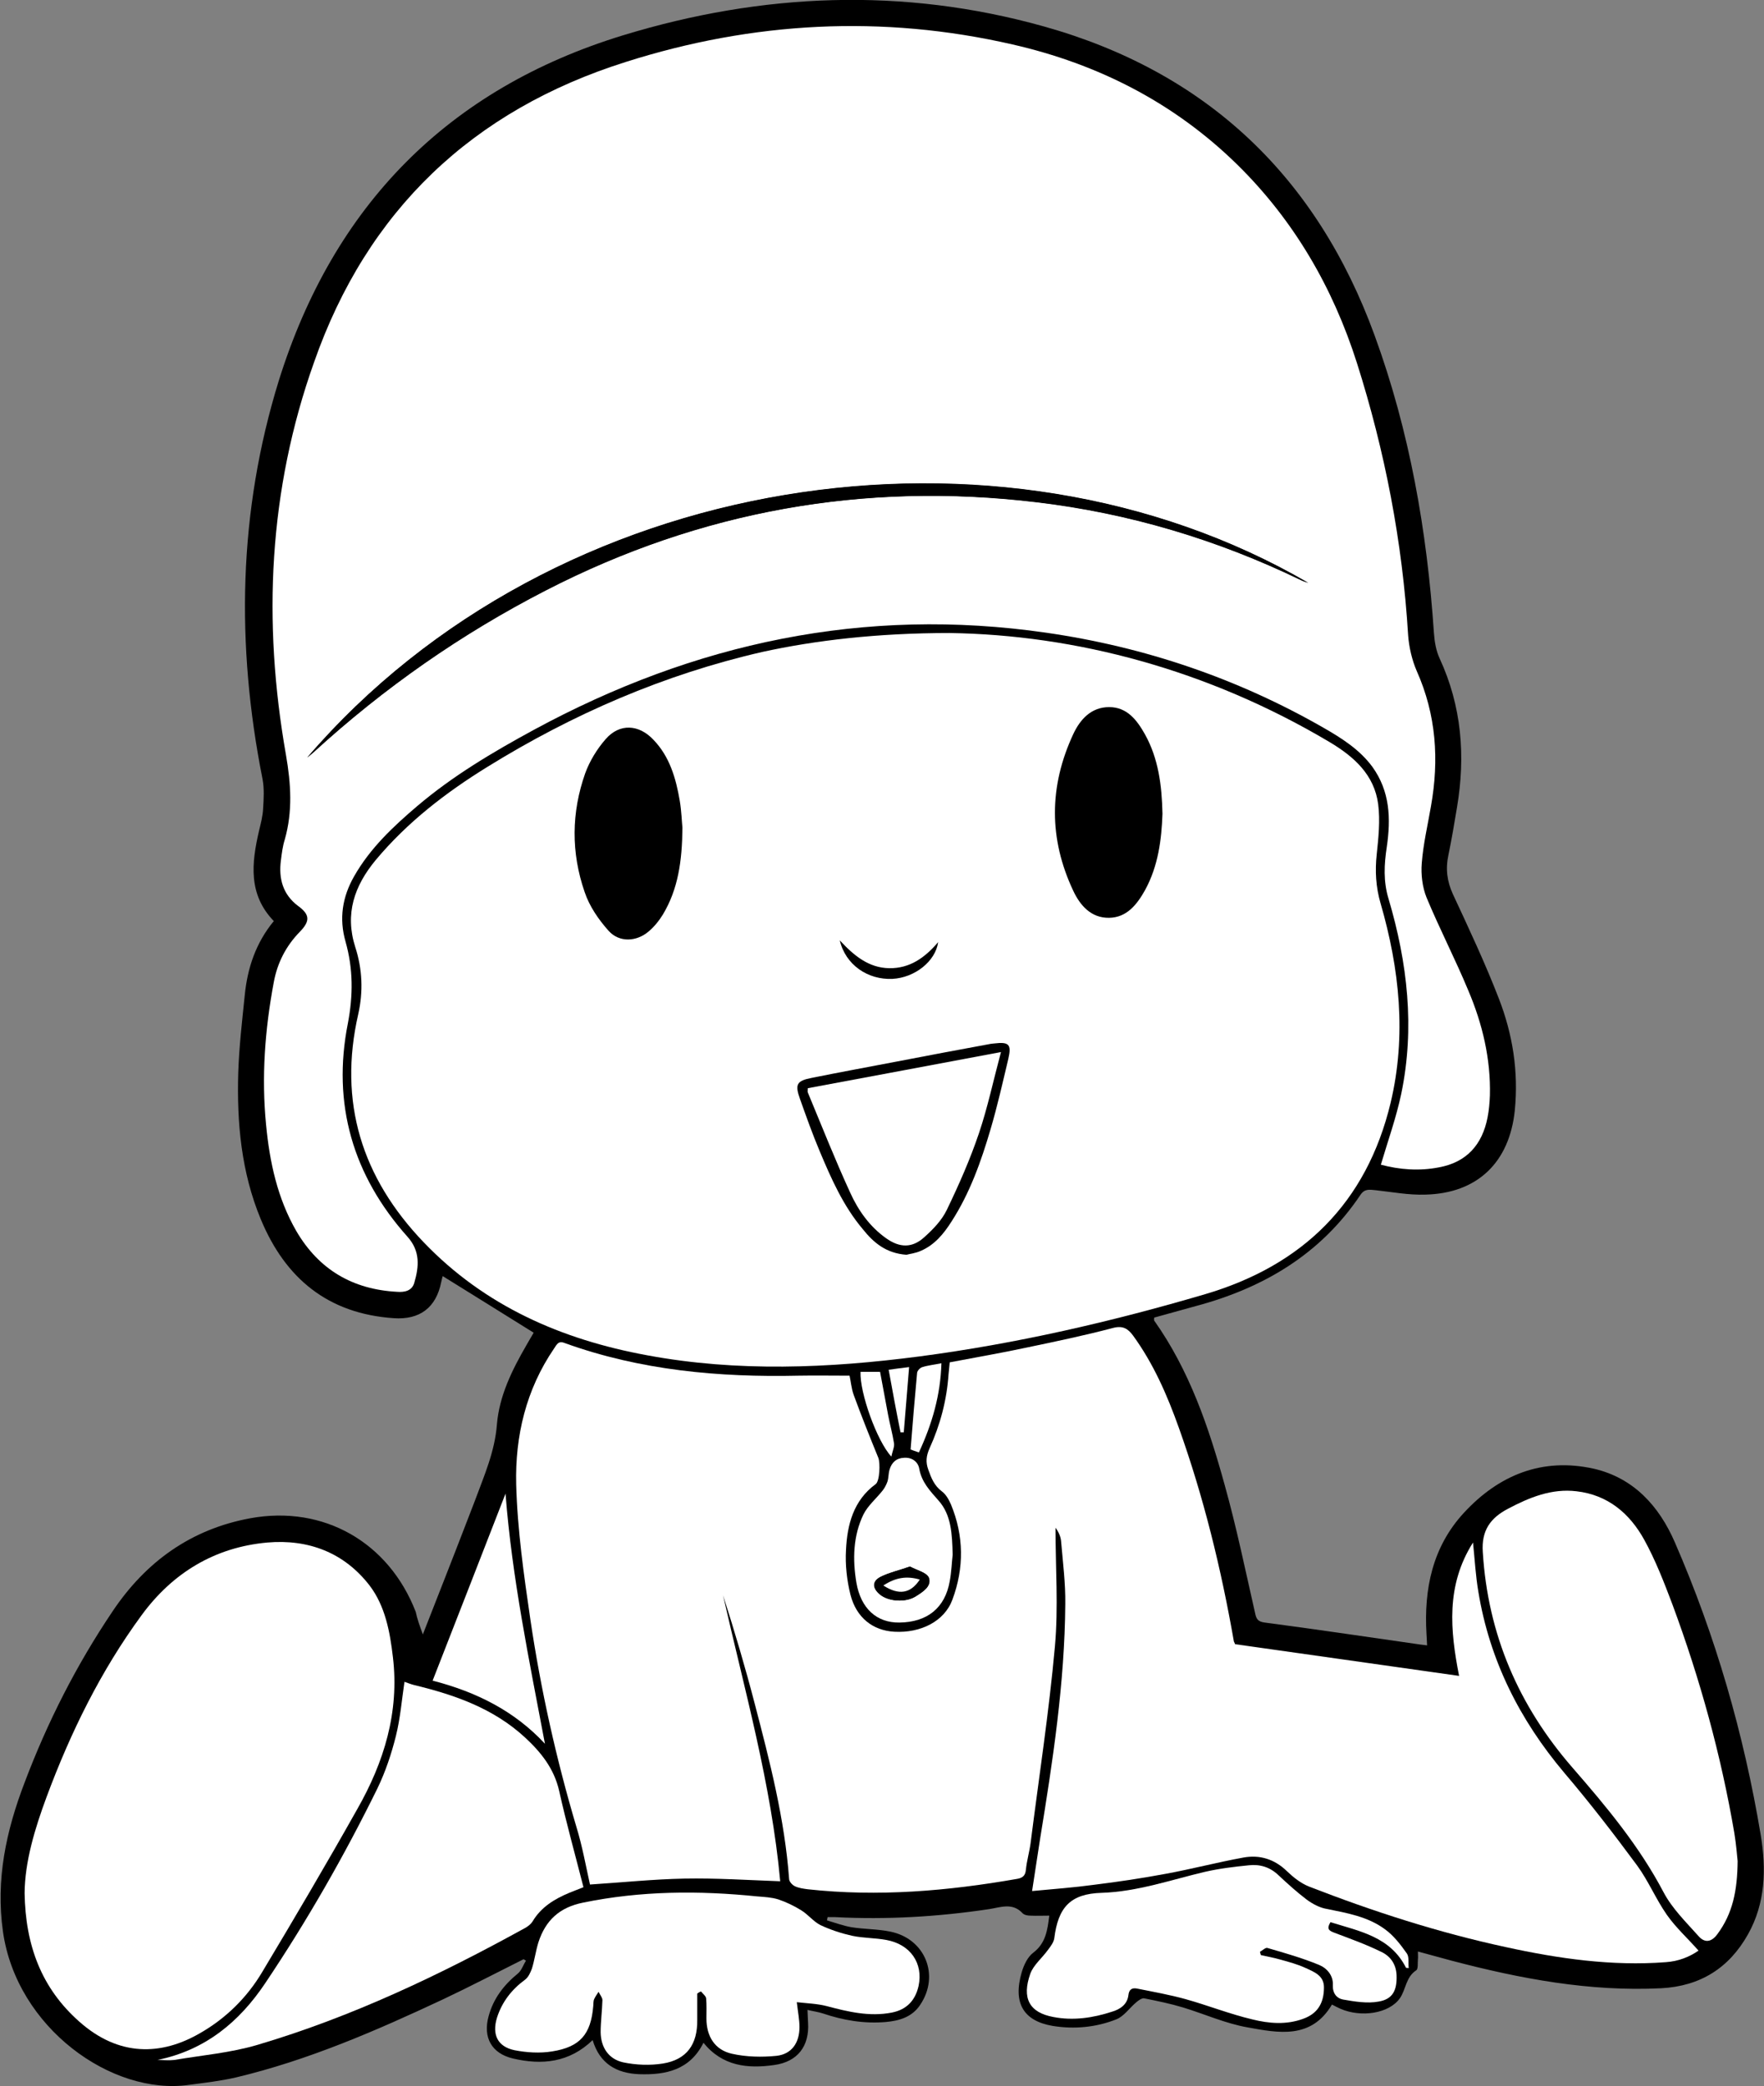 <?xml version="1.0" encoding="utf-8"?>
<!-- Generator: Adobe Illustrator 26.0.0, SVG Export Plug-In . SVG Version: 6.00 Build 0)  -->
<svg version="1.1" id="Capa_1" xmlns="http://www.w3.org/2000/svg" xmlns:xlink="http://www.w3.org/1999/xlink" x="0px" y="0px"
	 viewBox="0 0 595.3 704" style="enable-background:new 0 0 595.3 704;" xml:space="preserve">
<rect x="0" y="0" width="595.3" height="704" fill="#808080" stroke="none"/>
<style type="text/css">
	.st0{fill:#FFFFFF;}
</style>
<g>
	<path d="M142.7,551.5c5.2-13.3,10.1-25.7,14.9-38.2c0.9-2.3,1.8-4.7,2.7-7c3.1-8.4,6.7-16.5,7.4-25.7c0.8-9.6,5.1-18.3,9.9-26.6
		c0.9-1.6,1.8-3.1,2.5-4.3c-10.3-6.4-20.5-12.8-30.7-19.1c-0.1,0.3-0.3,1.1-0.5,2c-1.7,8.6-7.2,12.8-16,12.2
		c-22.2-1.5-36.6-13.4-44.9-33.4c-6.6-15.9-8.1-32.6-7.6-49.5c0.3-8.7,1.3-17.4,2.2-26.1c0.9-9.1,3.7-17.6,9.8-25
		c-8.7-9-7.5-19.6-5-30.4c0.6-2.5,1.3-5.1,1.4-7.7c0.2-3.2,0.4-6.6-0.2-9.8c-9-45.3-8.2-90.2,5.5-134.5
		c18.4-58.9,57-98.4,116.2-116.5c46.9-14.3,94.4-16.3,141.9-3c55.1,15.4,92.2,50.8,111.7,104.3c11.8,32.3,17.7,66,20,100.3
		c0.2,2.9,0.7,6,1.9,8.6c7.5,16.2,8.8,33,5.9,50.3c-0.9,5.4-1.8,10.8-2.9,16.1c-1,4.6-0.5,8.8,1.5,13.2
		c5.4,11.6,10.9,23.3,15.5,35.2c4.7,12.1,6.7,24.7,5.4,37.8c-1.8,17.5-12.6,28-30.2,28.4c-5.6,0.2-11.3-0.9-16.9-1.5
		c-2-0.2-3.6-0.5-5,1.6c-13.4,20-32.7,31.4-55.5,37.5c-4.7,1.3-9.4,2.6-14.1,3.9c0,0.4-0.1,0.8,0,1c11.9,16.8,18.4,35.9,23.8,55.5
		c4,14.3,7,28.9,10.3,43.4c0.4,1.9,1,2.7,3.2,3c16.8,2.2,33.5,4.7,50.3,7.1c1.3,0.2,2.7,0.4,4.5,0.6c-0.1-1.5-0.1-2.7-0.2-3.8
		c-0.9-15.2,2-29.4,12.6-40.9c11.8-12.8,26.5-18.8,43.9-14.9c13.4,3.1,22,12.6,27.3,24.8c13.8,31.7,23.3,64.7,29,98.8
		c1.9,11.5,1.6,23-4.3,33.5c-6.4,11.4-16.1,17.5-29.3,18.2c-24.1,1.2-47.5-3.2-70.7-9.3c-3.7-1-7.4-2-11.4-3.1c0,1,0.1,1.9,0,2.7
		c-0.1,1.2,0.1,3.1-0.5,3.6c-3.6,2.3-3.5,6.5-5.6,9.5c-3.6,5.1-13,6.6-20.1,3.5c-0.9-0.4-1.8-0.9-2.8-1.4c-7,11.8-18,9.6-28.5,7.7
		c-7.4-1.3-14.5-4.5-21.7-6.7c-4.3-1.3-8.7-2.2-13.2-3.1c-0.8-0.1-1.9,0.7-2.6,1.3c-2.3,1.9-4.2,4.8-6.8,5.8
		c-6.8,2.7-14.2,3.4-21.5,2.2c-9.9-1.7-13.4-7.8-10.4-18.1c0.7-2.4,2-5.2,3.9-6.6c4.2-3.2,4.8-7.6,5.4-12.5c-2.1,0-4.3,0.1-6.4,0
		c-0.9,0-2-0.2-2.6-0.8c-3.4-3.7-7.4-2-11.3-1.4c-17.3,2.6-34.6,3.6-52,2.7c-0.8,0-1.7,0-2.5,0c-0.1,0.4-0.2,0.8-0.2,1.1
		c2.7,0.8,5.4,1.8,8.2,2.3c4.4,0.7,8.9,0.6,13.2,1.5c11.7,2.4,16.7,14.7,10.1,24.6c-2.7,4.2-7.1,5.5-11.8,5.9
		c-7.3,0.6-14.3-0.6-21.1-2.9c-1.5-0.5-3.2-0.7-5.2-1.2c0.1,1.9,0.1,3.1,0.2,4.3c0.5,7.9-3.5,13.2-11.4,14.3
		c-9,1.3-17.5,0.4-23.9-7.5c-4.6,9.2-12.7,10.9-21.7,10.6c-7.6-0.3-13.3-3.5-15.7-11.5c-7.9,7.6-17.1,8.5-26.9,6.2
		c-7.2-1.7-10.2-7.1-8.2-14.3c1.6-5.9,5.1-10.5,9.9-14.4c1.2-1,1.8-2.9,2.7-4.3c-0.3-0.2-0.6-0.4-0.8-0.5c-9,4.5-18,9.2-27.1,13.5
		c-22.6,10.6-45.6,20.6-70,26.4c-5.2,1.2-10.5,1.8-15.8,2.5c-26.1,3.7-58.2-19.3-62.8-51.7c-2.5-17.6,1.1-34.1,7.3-50.3
		c7.7-20.4,17.5-39.7,29.7-57.8c11.2-16.7,26.4-27.7,46.5-31.4c24.7-4.5,46.7,8.1,55.8,31.6C140.8,546.3,141.6,548.5,142.7,551.5z"
		/>
	<path class="st0" d="M466,393c2.4-8.1,5.2-15.9,6.9-24c4.6-22.2,2.1-44.1-4.3-65.7c-1.8-5.9-1.5-11.6-0.6-17.5
		c1.4-9.6,1.1-18.8-4.9-27.1c-4.3-5.8-10.3-9.6-16.4-13.1c-29.1-16.7-60.4-27.3-93.6-32.1c-61.4-8.9-118.8,3.4-173,32.8
		c-13.8,7.5-27.3,15.5-39.3,25.7c-8.1,6.9-15.9,14.2-21.3,23.7c-4,7-5.1,14.3-2.9,22c2.6,9.2,2.6,18.1,0.8,27.6
		c-5.4,27.2,1.7,51.4,20.1,72c4.4,4.9,3.9,10.1,2.3,15.6c-0.8,2.7-3.3,3.2-5.8,3c-15-0.8-26.4-7.5-34-20.5
		c-6.4-11.1-9-23.3-10.2-35.8c-1.6-16.2-0.4-32.2,2.6-48.2c1.2-6.5,4.1-12.2,8.8-17c3.5-3.6,3.4-5.8-0.6-8.7
		c-5.2-3.9-6.6-9.3-5.8-15.4c0.3-2.4,0.6-4.8,1.3-7c2.7-9.5,2.1-18.8,0.4-28.6c-7.9-44.9-5.9-89.3,9.5-132.5
		C123.9,71,159.5,37.2,211.2,20.9C254,7.3,297.7,4.9,341.7,15c28.9,6.6,54.6,19.7,75.9,40.6c19.1,18.8,32.2,41.4,40.3,66.8
		c9.5,29.9,15.4,60.5,17.3,91.9c0.3,4.1,1.3,8.4,2.9,12.1c6.6,14.8,7.6,30,4.8,45.7c-1.1,6.4-2.6,12.7-3.1,19.2
		c-0.3,3.8,0.2,8,1.6,11.5c4.4,10.6,9.7,20.8,14.1,31.4c4.8,11.3,7.6,23.1,7.3,35.4c-0.1,2.5-0.3,5-0.8,7.5
		c-1.8,9.2-7.1,15.1-16.4,16.8C479,395.2,472.3,394.7,466,393z M103.7,255.6c0.7-0.6,1.5-1.2,2.2-1.8c23.7-21.7,49.8-39.9,78.4-54.6
		c52.1-26.8,107.4-36.7,165.6-29.7c31.1,3.7,60.9,12.6,89.2,26.3c0.8,0.4,1.6,0.6,2.4,0.9C337.4,136.2,187.1,158.6,103.7,255.6z"/>
	<path class="st0" d="M320.4,213.6c42.4,0.6,87.1,12.3,128.3,36.8c8.2,4.9,15.1,11,16.4,21c0.7,5.5,0.1,11.3-0.5,16.9
		c-0.6,5.6-0.3,11,1.3,16.5c6.4,22.1,8.8,44.6,3.4,67.3c-8.1,33.8-29.7,54.9-62.6,64.6c-31.6,9.3-63.7,16.7-96.4,21
		c-30.7,4-61.4,5.3-92-0.4c-28.8-5.3-54.7-16.6-75.3-38.1c-20.9-21.8-28.9-47.3-22.1-77c1.7-7.6,1.4-15.2-1-22.6
		c-3.6-11.3-0.3-20.7,6.9-29.4c10.7-12.8,23.7-22.8,37.8-31.5c28.8-17.8,59.5-31.1,92.6-38.7C275,216.1,296,213.6,320.4,213.6z
		 M230.3,279.3c-0.2-1.8-0.3-5.5-0.9-9.1c-1.3-7.6-3.4-14.9-8.9-20.6c-4.9-5.2-11.4-5.6-16.1-0.2c-2.9,3.3-5.4,7.4-6.9,11.5
		c-4.7,13.3-4.8,26.8-0.2,40.1c1.6,4.8,4.7,9.3,8.1,13.1c3.6,4,9.4,3.7,13.5,0.2c1.9-1.6,3.5-3.6,4.8-5.7
		C228.8,300.1,230.2,290.7,230.3,279.3z M392.3,274.6c-0.2-9.7-1.4-18.7-5.9-26.8c-2.7-4.8-6-9.2-12.1-9.2c-6.1,0-9.8,4.2-12.1,9.1
		c-8.2,17.6-8.3,35.3,0,52.9c2.3,4.9,6,9.2,12.1,9.1c6-0.1,9.4-4.5,12.1-9.3C390.9,292.2,392,283.2,392.3,274.6z M305.9,423.4
		c1.1-0.3,3-0.5,4.8-1.3c4.7-2,7.8-5.8,10.4-9.9c6.2-9.6,10-20.3,13.2-31.2c2.3-7.8,4.1-15.8,6-23.8c1.1-4.8,0.2-5.7-4.8-5.1
		c-0.3,0-0.7,0.1-1,0.1c-10.8,2-21.6,4-32.4,6.1c-9.4,1.8-18.7,3.5-28.1,5.4c-5.2,1-5.8,2.2-4,7.2c2.1,5.9,4.2,11.8,6.6,17.5
		c3.9,9.3,8,18.6,14.6,26.4C294.8,419.3,299,422.9,305.9,423.4z M316.6,317.9c-4.5,5.3-9.6,8.9-16.5,8.8c-6.9-0.1-11.9-4.2-16.7-9.4
		c1.9,8.2,9.4,13.4,17.8,13C308.7,329.9,315.7,324.4,316.6,317.9z"/>
	<path class="st0" d="M416.8,554.8c25.3,3.6,50.1,7.1,75.6,10.7c-3-15.3-4.5-30.5,4.7-45c0.6,5.9,0.9,11.3,1.8,16.6
		c3.8,23.1,13.9,43.2,29,61.1c8.6,10.1,16.7,20.6,24.6,31.3c3.8,5.2,6.3,11.3,10,16.6c3,4.3,7,7.9,10.7,12.1c-3,2.1-6.7,3.6-11,3.9
		c-18.3,1.4-36.3-1.2-54.1-5.1c-22.7-4.9-44.7-12-66.3-20.4c-2.8-1.1-5.3-3.1-7.5-5.2c-4.2-4.1-9.2-5.6-14.7-4.6
		c-8.8,1.6-17.5,3.9-26.3,5.5c-8,1.5-16.1,2.7-24.2,3.7c-6.6,0.9-13.3,1.4-20.8,2.1c1-6.3,1.8-12,2.7-17.6
		c4.3-26.3,8.3-52.6,8.5-79.2c0.1-7-0.8-14-1.4-21.1c-0.1-1.6-0.8-3.2-1.9-4.7c0,13.4,1,26.8-0.2,40.1c-2,22.2-5.4,44.2-8.2,66.3
		c-0.4,3-1.3,6-1.6,9.1c-0.2,2-1.2,2.7-3,3c-23.4,4.1-46.9,6.1-70.6,3.5c-1.5-0.2-3-0.4-4.3-1c-0.9-0.4-2-1.6-2-2.5
		c-1.5-20.2-6.5-39.6-11.6-59.1c-3.2-12.3-6.8-24.5-10.7-36.6c7.3,32.1,16.3,63.8,19.3,96.5c-11-0.4-21.7-1.1-32.3-0.9
		c-10.5,0.2-21,1.3-31.9,2c-1.4-6.3-2.6-13-4.6-19.5c-6.8-22.9-12-46.2-15.5-69.8c-2.2-15.1-4.4-30.4-4.8-45.7
		c-0.4-16.3,3.3-32,12.8-45.9c0.9-1.3,1.4-2.7,3.6-1.8c25.5,9.2,52,11.6,78.9,11c5.6-0.1,11.1,0,17.2,0c0.4,1.7,0.6,4.3,1.4,6.5
		c2.6,7.1,5.4,14.1,8.3,21.2c0.7,1.7,0.5,7.9-0.9,8.9c-7.5,5.5-9.6,13.7-10,22.2c-0.3,5,0.3,10.3,1.5,15.1c2,7.8,7.6,12.1,14.8,12.5
		c8.9,0.5,16.9-3.5,19.6-10.8c4-10.7,3.9-21.6-0.5-32.2c-0.7-1.6-1.7-3.4-3.1-4.4c-2.5-1.9-3.5-4.4-4.5-7.2c-1-2.7-0.7-4.8,0.4-7.3
		c3.6-7.9,5.8-16.2,6.4-24.9c0.1-1.4,0.3-2.7,0.4-4.1c8.9-1.7,17.7-3.2,26.5-5.1c9.6-2,19.1-4,28.6-6.5c3.4-0.9,5.1,0.3,6.8,2.6
		c6.9,9.5,11.5,20.1,15.4,31c8.4,23.5,14.3,47.6,18.6,72.2C416.6,554.3,416.8,554.7,416.8,554.8z"/>
	<path class="st0" d="M8.3,638.8c0.1-10.6,3.4-21.6,7.4-32.4c8.1-21.8,18.3-42.6,32.1-61.4c10.4-14.2,24.6-22.9,42.4-24.5
		c13.9-1.2,26,3.4,34.6,14.6c5.2,6.9,6.8,15.5,7.8,24.1c2.2,18.5-3,35.4-12,51.2c-10.4,18.5-21.2,36.8-32.1,55
		c-5.1,8.6-12.2,15.6-20.9,20.6c-13.2,7.7-27.5,8-40.8-3.8C14,670.9,8.6,656.5,8.3,638.8z"/>
	<path class="st0" d="M586.4,628c-0.1,10.1-1.7,17.7-6.8,24.6c-2.1,2.9-4.4,3-6.4,0.7c-4.2-4.7-8.9-9.3-11.8-14.8
		c-8.2-15.6-19.3-28.9-30.7-42c-18.2-20.9-28.6-45-30.3-72.8c-0.5-7.3,2.6-11.5,8.5-14.6c7.2-3.8,14.7-6.9,23.1-5.9
		c10.6,1.2,18,7.5,22.9,16.4c3.8,6.9,6.7,14.4,9.5,21.8c9.3,25.1,16.4,50.8,20.9,77.2C585.9,622.3,586.2,626,586.4,628z"/>
	<path class="st0" d="M53.1,695.1c16.2-3.3,27.7-12.9,36.4-25.9c14.1-21,26.7-43,37.9-65.8c2.7-5.6,4.7-11.6,6.2-17.6
		c1.5-6,2-12.3,2.9-18.3c0.9,0.3,2.1,0.8,3.3,1.1c13.7,3.3,26.8,7.9,37.4,17.7c5.4,5,9.8,10.5,11.5,18c2.4,10.8,5.4,21.5,8.2,32.5
		c-1.9,0.8-3.4,1.3-4.8,1.9c-5,2.1-9.5,4.8-12.4,9.7c-0.5,0.8-1.4,1.5-2.2,2c-29,16-58.8,30.2-90.6,39.6c-9.1,2.7-18.7,3.5-28.1,5.1
		C56.9,695.3,55,695.1,53.1,695.1z"/>
	<path class="st0" d="M235.3,672.7c0,3,0,5.9,0,8.9c0.1,8.2-3.5,13.4-11.6,14.7c-4.4,0.7-9.1,0.5-13.4-0.4c-4.9-1.1-7.5-5-7.6-10.1
		c0-3.6,0.5-7.3,0.6-10.9c0-0.9-0.9-1.9-1.3-2.8c-0.5,0.8-1.1,1.6-1.5,2.5c-0.3,0.7-0.2,1.6-0.3,2.4c-0.8,9.4-4.4,13.7-13.8,15.2
		c-4.2,0.7-8.7,0.4-12.8-0.4c-5.7-1.2-7.6-5.3-5.9-10.9c1.7-5.4,5-9.6,9.5-12.9c1.1-0.8,1.8-2.4,2.3-3.7c0.9-2.9,1.3-6,2.2-8.9
		c2.4-7.4,7.1-11.8,15.1-13.4c19.5-4,39-4.1,58.7-2.1c2.4,0.2,4.8,0.3,7.1,1c2.7,0.9,5.4,2.2,7.8,3.7c2.3,1.4,4.1,3.8,6.5,5
		c3.4,1.6,7.1,2.8,10.7,3.6c3.8,0.8,7.7,0.7,11.5,1.4c8.2,1.5,12.5,7.9,10.9,15.5c-1.1,4.9-4,8-9,9c-7.6,1.5-14.9-0.3-22.1-2.2
		c-3.1-0.8-6.5-0.9-10-1.3c0.4,3.5,0.9,5.9,0.9,8.4c0,5.3-2.6,9.1-7.7,9.7c-5,0.5-10.2,0.4-15.1-0.7c-5.8-1.3-8.6-5.9-8.6-11.9
		c0-2.3,0.1-4.6-0.1-6.8c-0.1-0.8-1.1-1.5-1.7-2.3C236.1,672.1,235.7,672.4,235.3,672.7z"/>
	<path class="st0" d="M474.5,664c-5.3-10.5-15.6-12.3-25.5-15.4c-1.4,2.3-0.5,2.9,1.4,3.6c5.3,2,10.6,3.9,15.7,6.4
		c3,1.4,5,4,5.2,7.8c0.2,5.1-1.2,8.2-6.1,9c-3.8,0.7-8,0-12-0.7c-2.1-0.4-3.5-2.1-3.4-4.8c0.2-3.3-2-5.8-4.7-6.9
		c-5.6-2.3-11.5-4-17.4-5.7c-0.6-0.2-1.6,0.8-2.5,1.3c0.1,0.4,0.2,0.7,0.3,1.1c2.2,0.5,4.4,0.9,6.5,1.5c2.9,0.8,5.9,1.6,8.7,2.9
		c2.8,1.3,6.1,2.5,6.1,6.5c0,5.5-2.3,8.9-7,10.6c-5.7,2.1-11.6,1.6-17.2,0.2c-7.6-1.8-14.9-4.7-22.4-6.8c-5.4-1.5-11-2.5-16.5-3.6
		c-1.6-0.3-2.7,0.2-2.9,2.3c-0.4,3.1-2.8,4.7-5.5,5.5c-6.4,2.1-13.1,3.1-19.8,1.8c-8.2-1.5-10.7-6.4-7.8-14.6c1.1-3,4-5.3,6-8.1
		c0.9-1.2,1.9-2.5,2.1-3.9c1.3-10.4,5.4-15,16-15.3c12.1-0.4,23.4-4.4,34.9-7.1c4.8-1.1,9.8-1.7,14.8-2.2c3.7-0.4,7.1,0.6,10,3.4
		c3.1,2.9,6.2,5.7,9.5,8.2c1.9,1.4,4.3,2.7,6.6,3.1c6.9,1.4,14,2.6,19.8,6.9c2.9,2.1,5.3,5.2,7.4,8.2c0.8,1.2,0.4,3.2,0.6,4.9
		C475.2,664.1,474.9,664,474.5,664z"/>
	<path class="st0" d="M170.6,504c2.2,28.5,8,56.3,13.3,84.4c-10.3-11.1-23.2-17.5-37.9-21.3C154.3,545.8,162.5,524.9,170.6,504z"/>
	<path class="st0" d="M321.5,524.6c-0.3,2.5-0.4,5.8-1,9c-1.6,9-7.6,13.8-17,13.9c-7.6,0.1-13-4.7-14.5-13.5
		c-1.3-7.8-1.1-15.8,2.4-23c1.5-3,4.3-5.3,6.5-8.1c0.7-0.9,1.2-1.9,1.6-3c0.4-1.3,0.3-2.7,0.7-4c0.7-2.4,2.3-3.9,4.9-4
		c2.7-0.2,4.7,1.4,5.1,3.6c0.8,4.6,3.6,7.5,6.5,10.8C321.1,511.2,321.3,517.7,321.5,524.6z M307.1,528.6c-3.7,1.3-6.9,2-9.7,3.4
		c-3.1,1.5-3,3.9-0.3,6.1c2.8,2.3,8.5,2.7,11.9,0.6c2.4-1.5,5.5-3.4,4.5-6.3C312.8,530.6,309.3,529.9,307.1,528.6z"/>
	<path class="st0" d="M310.1,490.1c-1.4-0.5-2.4-0.8-2.8-1c0.7-8.9,1.4-17.4,2.2-25.9c0.1-0.7,1-1.7,1.8-1.9c1.9-0.6,4-0.8,6.4-1.3
		C317.4,470.7,314.6,480.4,310.1,490.1z"/>
	<path class="st0" d="M290.4,462.9c2.2,0,4.2,0,6.6,0c0.9,4.8,1.8,9.6,2.7,14.5c0.6,3.2,1.5,6.4,2,9.6c0.2,1.2-0.5,2.6-0.9,4.5
		C295.9,486.2,290.1,469.9,290.4,462.9z"/>
	<path class="st0" d="M299.9,462.2c2.3-0.3,4.2-0.6,6.9-0.9c-0.6,7.6-1.2,14.8-1.8,22c-0.4,0-0.8,0-1.1,0
		C302.5,476.4,301.2,469.4,299.9,462.2z"/>
	<path d="M103.7,255.6c83.4-97.1,233.7-119.5,337.7-59c-0.8-0.3-1.6-0.5-2.4-0.9c-28.3-13.7-58-22.6-89.2-26.3
		c-58.1-6.9-113.4,2.9-165.6,29.7c-28.6,14.7-54.6,33-78.4,54.6C105.2,254.4,104.4,255,103.7,255.6z"/>
	<path d="M307.1,528.6c2.2,1.2,5.7,2,6.3,3.8c1,2.9-2.1,4.8-4.5,6.3c-3.3,2.1-9,1.7-11.9-0.6c-2.7-2.2-2.8-4.6,0.3-6.1
		C300.2,530.6,303.4,529.9,307.1,528.6z M298.1,535c5.2,3.4,9.2,2.7,12.3-2C306,531.7,302.2,532.3,298.1,535z"/>
	<path class="st0" d="M272.6,367.2c21.4-4,42.9-8,65.2-12.2c-2.6,9.7-4.5,18.7-7.4,27.3c-3,8.9-6.8,17.5-10.9,26
		c-1.7,3.5-4.6,6.5-7.5,9.1c-4.1,3.8-8.4,3.7-13,0.4c-5.5-3.9-9.4-9.4-12.1-15.4c-5.1-11.1-9.6-22.5-14.3-33.8
		C272.5,368.4,272.6,368,272.6,367.2z"/>
	<path class="st0" d="M298.1,535c4.1-2.7,7.9-3.3,12.3-2C307.3,537.7,303.4,538.4,298.1,535z"/>
</g>
</svg>
